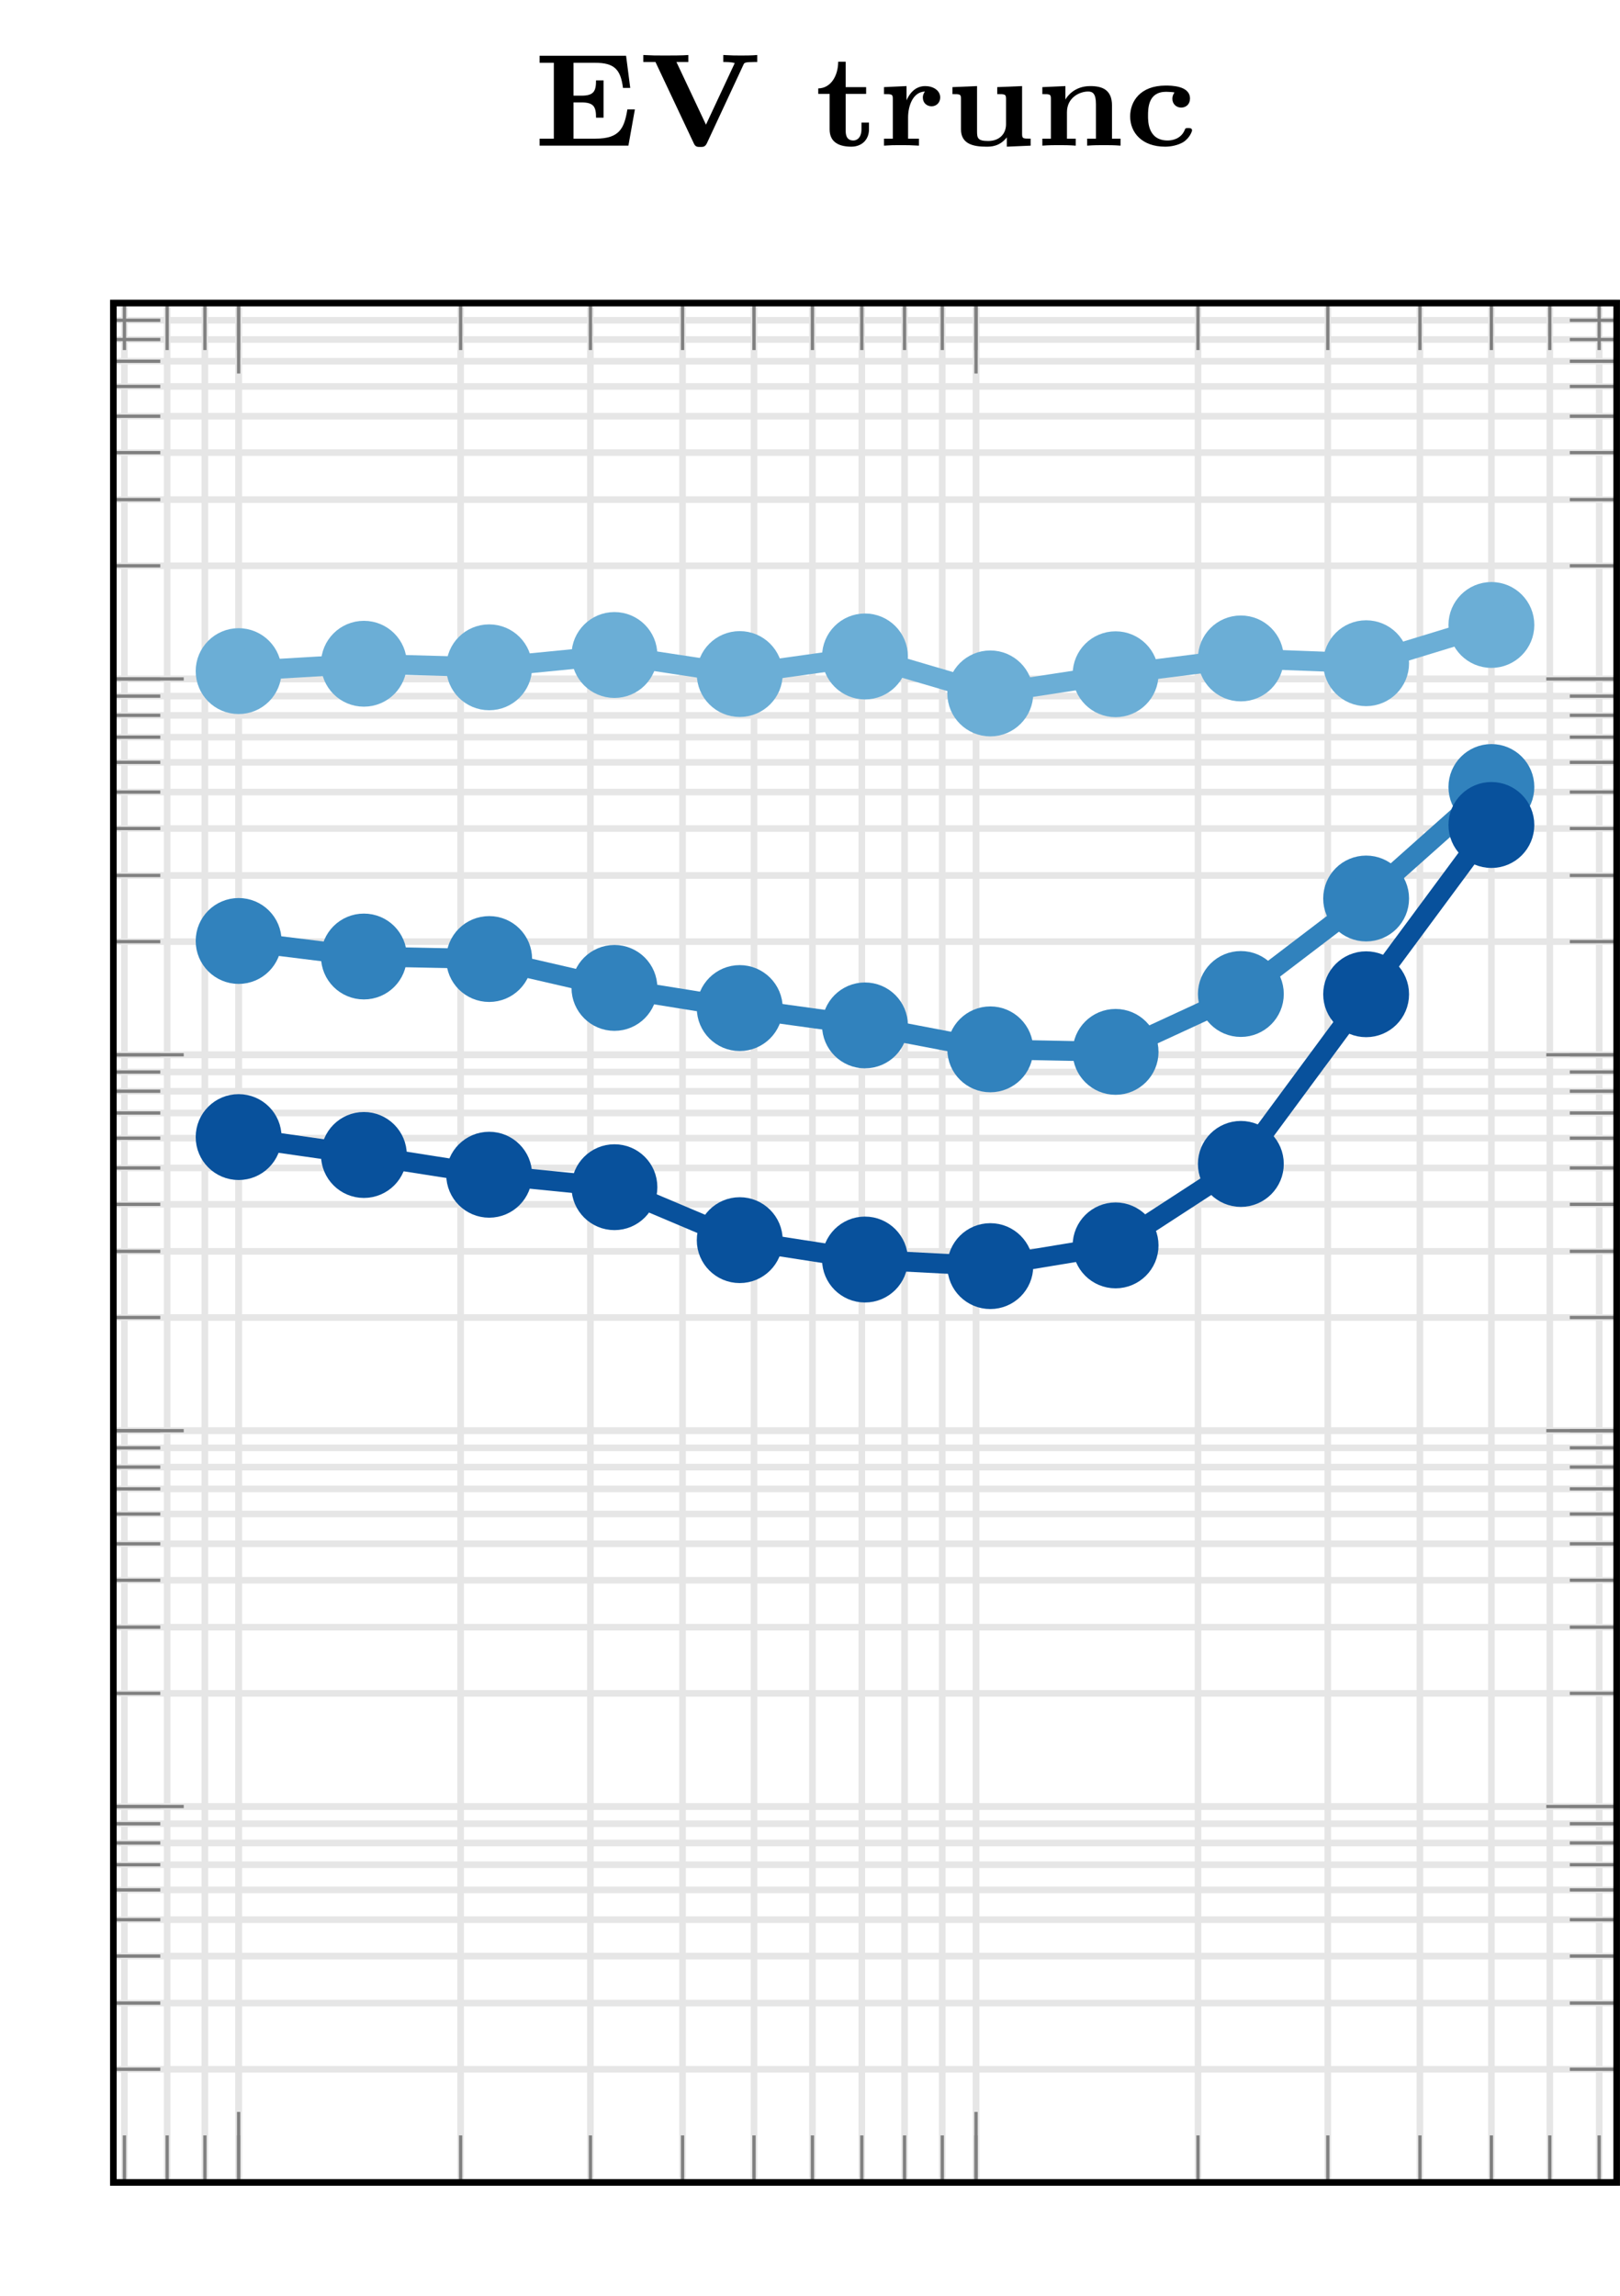 <?xml version="1.0" encoding="UTF-8"?>
<svg xmlns="http://www.w3.org/2000/svg" xmlns:xlink="http://www.w3.org/1999/xlink" width="97.748pt" height="138.513pt" viewBox="0 0 97.748 138.513" version="1.1">
<defs>
<g>
<symbol overflow="visible" id="glyph0-0">
<path style="stroke:none;" d=""/>
</symbol>
<symbol overflow="visible" id="glyph0-1">
<path style="stroke:none;" d="M 6.125 -2.188 L 5.672 -2.188 C 5.484 -1.047 5.203 -0.422 3.75 -0.422 L 2.422 -0.422 L 2.422 -2.609 L 2.906 -2.609 C 3.656 -2.609 3.781 -2.328 3.781 -1.688 L 4.234 -1.688 L 4.234 -3.938 L 3.781 -3.938 C 3.781 -3.297 3.656 -3.016 2.906 -3.016 L 2.422 -3.016 L 2.422 -5 L 3.719 -5 C 4.875 -5 5.266 -4.609 5.406 -3.484 L 5.844 -3.484 L 5.594 -5.422 L 0.375 -5.422 L 0.375 -5 L 1.234 -5 L 1.234 -0.422 L 0.375 -0.422 L 0.375 0 L 5.734 0 Z M 6.125 -2.188 "/>
</symbol>
<symbol overflow="visible" id="glyph0-2">
<path style="stroke:none;" d="M 6.281 -4.891 C 6.328 -5 6.359 -5.047 6.938 -5.047 L 7.109 -5.047 L 7.109 -5.469 C 6.797 -5.438 6.359 -5.438 6.141 -5.438 C 5.703 -5.438 5.688 -5.438 5.062 -5.469 L 5.062 -5.047 C 5.266 -5.047 5.531 -5.047 5.75 -4.984 C 5.75 -4.969 5.703 -4.891 5.703 -4.875 L 4.016 -1.266 L 2.234 -5.047 L 2.953 -5.047 L 2.953 -5.469 C 2.656 -5.438 1.875 -5.438 1.547 -5.438 C 0.938 -5.438 0.828 -5.438 0.234 -5.469 L 0.234 -5.047 L 0.969 -5.047 L 3.281 -0.141 C 3.375 0.078 3.5 0.078 3.672 0.078 C 3.844 0.078 3.953 0.078 4.062 -0.125 Z M 6.281 -4.891 "/>
</symbol>
<symbol overflow="visible" id="glyph0-3">
<path style="stroke:none;" d="M 1.844 -3.125 L 3.078 -3.125 L 3.078 -3.531 L 1.844 -3.531 L 1.844 -5.062 L 1.391 -5.062 C 1.391 -4.266 0.984 -3.469 0.188 -3.453 L 0.188 -3.125 L 0.875 -3.125 L 0.875 -0.984 C 0.875 -0.156 1.516 0.062 2.188 0.062 C 2.797 0.062 3.25 -0.344 3.25 -0.984 L 3.25 -1.391 L 2.797 -1.391 L 2.797 -1 C 2.797 -0.453 2.5 -0.312 2.312 -0.312 C 1.844 -0.312 1.844 -0.734 1.844 -0.953 Z M 1.844 -3.125 "/>
</symbol>
<symbol overflow="visible" id="glyph0-4">
<path style="stroke:none;" d="M 1.812 -1.703 C 1.812 -2.328 2.062 -3.234 2.828 -3.266 C 2.828 -3.25 2.703 -3.125 2.703 -2.906 C 2.703 -2.578 2.938 -2.375 3.234 -2.375 C 3.516 -2.375 3.75 -2.594 3.75 -2.906 C 3.75 -3.344 3.312 -3.594 2.844 -3.594 C 2.172 -3.594 1.844 -3.031 1.719 -2.734 L 1.719 -3.594 L 0.359 -3.531 L 0.359 -3.109 C 0.844 -3.109 0.891 -3.109 0.891 -2.812 L 0.891 -0.422 L 0.359 -0.422 L 0.359 0 C 0.828 -0.031 0.906 -0.031 1.391 -0.031 C 1.844 -0.031 1.859 -0.031 2.469 0 L 2.469 -0.422 L 1.812 -0.422 Z M 1.812 -1.703 "/>
</symbol>
<symbol overflow="visible" id="glyph0-5">
<path style="stroke:none;" d="M 3.156 -3.531 L 3.156 -3.109 C 3.625 -3.109 3.688 -3.109 3.688 -2.812 L 3.688 -1.297 C 3.688 -0.688 3.266 -0.281 2.609 -0.281 C 1.969 -0.281 1.938 -0.469 1.938 -0.875 L 1.938 -3.594 L 0.453 -3.531 L 0.453 -3.109 C 0.922 -3.109 0.969 -3.109 0.969 -2.812 L 0.969 -0.984 C 0.969 -0.094 1.719 0.062 2.5 0.062 C 2.766 0.062 3.297 0.062 3.734 -0.5 L 3.734 0.062 L 5.172 0 L 5.172 -0.422 C 4.703 -0.422 4.656 -0.422 4.656 -0.719 L 4.656 -3.594 Z M 3.156 -3.531 "/>
</symbol>
<symbol overflow="visible" id="glyph0-6">
<path style="stroke:none;" d="M 4.656 -2.422 C 4.656 -3.391 4.047 -3.594 3.344 -3.594 C 2.375 -3.594 1.938 -2.953 1.844 -2.781 L 1.844 -3.594 L 0.453 -3.531 L 0.453 -3.109 C 0.922 -3.109 0.969 -3.109 0.969 -2.812 L 0.969 -0.422 L 0.453 -0.422 L 0.453 0 C 0.875 -0.031 1.156 -0.031 1.453 -0.031 C 1.766 -0.031 2.047 -0.031 2.469 0 L 2.469 -0.422 L 1.938 -0.422 L 1.938 -2.016 C 1.938 -2.906 2.703 -3.266 3.219 -3.266 C 3.5 -3.266 3.688 -3.125 3.688 -2.5 L 3.688 -0.422 L 3.156 -0.422 L 3.156 0 C 3.578 -0.031 3.859 -0.031 4.172 -0.031 C 4.484 -0.031 4.75 -0.031 5.172 0 L 5.172 -0.422 L 4.656 -0.422 Z M 4.656 -2.422 "/>
</symbol>
<symbol overflow="visible" id="glyph0-7">
<path style="stroke:none;" d="M 4.062 -0.922 C 4.062 -1.062 3.922 -1.062 3.828 -1.062 C 3.688 -1.062 3.656 -1.062 3.609 -0.922 C 3.375 -0.391 2.844 -0.312 2.594 -0.312 C 1.406 -0.312 1.406 -1.453 1.406 -1.797 C 1.406 -2.281 1.422 -3.25 2.5 -3.25 C 2.547 -3.25 3 -3.234 3 -3.203 C 3 -3.203 2.984 -3.172 2.969 -3.156 C 2.906 -3.062 2.875 -2.938 2.875 -2.828 C 2.875 -2.516 3.109 -2.297 3.406 -2.297 C 3.703 -2.297 3.938 -2.5 3.938 -2.844 C 3.938 -3.625 2.781 -3.625 2.469 -3.625 C 0.938 -3.625 0.328 -2.672 0.328 -1.766 C 0.328 -0.781 1.047 0.062 2.438 0.062 C 2.781 0.062 3.188 -0.016 3.516 -0.203 C 3.938 -0.469 4.062 -0.875 4.062 -0.922 Z M 4.062 -0.922 "/>
</symbol>
</g>
<clipPath id="clip1">
  <path d="M 6 19 L 97.746 19 L 97.746 132 L 6 132 Z M 6 19 "/>
</clipPath>
<clipPath id="clip2">
  <path d="M 6 18 L 97.746 18 L 97.746 132 L 6 132 Z M 6 18 "/>
</clipPath>
<clipPath id="clip3">
  <path d="M 6 19 L 97.746 19 L 97.746 132 L 6 132 Z M 6 19 "/>
</clipPath>
<clipPath id="clip4">
  <path d="M 6 18 L 97.746 18 L 97.746 132 L 6 132 Z M 6 18 "/>
</clipPath>
<clipPath id="clip5">
  <path d="M 6.84 20 L 97.547 20 L 97.547 59 L 6.84 59 Z M 6.84 20 "/>
</clipPath>
<clipPath id="clip6">
  <path d="M 6.84 30 L 97.547 30 L 97.547 81 L 6.84 81 Z M 6.84 30 "/>
</clipPath>
<clipPath id="clip7">
  <path d="M 6.84 32 L 97.547 32 L 97.547 94 L 6.84 94 Z M 6.84 32 "/>
</clipPath>
<clipPath id="clip8">
  <path d="M 71 18 L 97.746 18 L 97.746 57 L 71 57 Z M 71 18 "/>
</clipPath>
<clipPath id="clip9">
  <path d="M 63 21 L 97.746 21 L 97.746 59 L 63 59 Z M 63 21 "/>
</clipPath>
<clipPath id="clip10">
  <path d="M 71 28 L 97.746 28 L 97.746 67 L 71 67 Z M 71 28 "/>
</clipPath>
<clipPath id="clip11">
  <path d="M 63 35 L 97.746 35 L 97.746 74 L 63 74 Z M 63 35 "/>
</clipPath>
<clipPath id="clip12">
  <path d="M 71 30 L 97.746 30 L 97.746 69 L 71 69 Z M 71 30 "/>
</clipPath>
<clipPath id="clip13">
  <path d="M 63 41 L 97.746 41 L 97.746 79 L 63 79 Z M 63 41 "/>
</clipPath>
</defs>
<g id="surface1">
<path style="fill:none;stroke-width:0.399;stroke-linecap:butt;stroke-linejoin:miter;stroke:rgb(89.999%,89.999%,89.999%);stroke-opacity:1;stroke-miterlimit:10;" d="M -95.875 -136.068 L -95.875 -22.677 M -93.297 -136.068 L -93.297 -22.677 M -91.02 -136.068 L -91.02 -22.677 M -88.985 -136.068 L -88.985 -22.677 M -75.59 -136.068 L -75.59 -22.677 M -67.758 -136.068 L -67.758 -22.677 M -62.199 -136.068 L -62.199 -22.677 M -57.887 -136.068 L -57.887 -22.677 M -54.363 -136.068 L -54.363 -22.677 M -51.383 -136.068 L -51.383 -22.677 M -48.805 -136.068 L -48.805 -22.677 M -46.528 -136.068 L -46.528 -22.677 M -44.492 -136.068 L -44.492 -22.677 M -31.098 -136.068 L -31.098 -22.677 M -23.266 -136.068 L -23.266 -22.677 M -17.707 -136.068 L -17.707 -22.677 M -13.395 -136.068 L -13.395 -22.677 M -9.871 -136.068 L -9.871 -22.677 M -6.891 -136.068 L -6.891 -22.677 " transform="matrix(1,0,0,-1,103.383,-4.392)"/>
<path style="fill:none;stroke-width:0.399;stroke-linecap:butt;stroke-linejoin:miter;stroke:rgb(89.999%,89.999%,89.999%);stroke-opacity:1;stroke-miterlimit:10;" d="M -88.985 -136.068 L -88.985 -22.677 M -44.492 -136.068 L -44.492 -22.677 " transform="matrix(1,0,0,-1,103.383,-4.392)"/>
<g clip-path="url(#clip1)" clip-rule="nonzero">
<path style="fill:none;stroke-width:0.399;stroke-linecap:butt;stroke-linejoin:miter;stroke:rgb(89.999%,89.999%,89.999%);stroke-opacity:1;stroke-miterlimit:10;" d="M -96.543 -136.068 L -5.836 -136.068 M -96.543 -129.24 L -5.836 -129.24 M -96.543 -125.247 L -5.836 -125.247 M -96.543 -122.412 L -5.836 -122.412 M -96.543 -120.216 L -5.836 -120.216 M -96.543 -118.419 L -5.836 -118.419 M -96.543 -116.9 L -5.836 -116.9 M -96.543 -115.587 L -5.836 -115.587 M -96.543 -114.427 L -5.836 -114.427 M -96.543 -113.388 L -5.836 -113.388 M -96.543 -106.56 L -5.836 -106.56 M -96.543 -102.568 L -5.836 -102.568 M -96.543 -99.736 L -5.836 -99.736 M -96.543 -97.537 L -5.836 -97.537 M -96.543 -95.74 L -5.836 -95.74 M -96.543 -94.224 L -5.836 -94.224 M -96.543 -92.908 L -5.836 -92.908 M -96.543 -91.747 L -5.836 -91.747 M -96.543 -90.712 L -5.836 -90.712 M -96.543 -83.884 L -5.836 -83.884 M -96.543 -79.892 L -5.836 -79.892 M -96.543 -77.056 L -5.836 -77.056 M -96.543 -74.861 L -5.836 -74.861 M -96.543 -73.064 L -5.836 -73.064 M -96.543 -71.544 L -5.836 -71.544 M -96.543 -70.232 L -5.836 -70.232 M -96.543 -69.072 L -5.836 -69.072 M -96.543 -68.033 L -5.836 -68.033 M -96.543 -61.205 L -5.836 -61.205 M -96.543 -57.212 L -5.836 -57.212 M -96.543 -54.38 L -5.836 -54.38 M -96.543 -52.181 L -5.836 -52.181 M -96.543 -50.388 L -5.836 -50.388 M -96.543 -48.869 L -5.836 -48.869 M -96.543 -47.552 L -5.836 -47.552 M -96.543 -46.392 L -5.836 -46.392 M -96.543 -45.357 L -5.836 -45.357 M -96.543 -38.529 L -5.836 -38.529 M -96.543 -34.537 L -5.836 -34.537 M -96.543 -31.701 L -5.836 -31.701 M -96.543 -29.505 L -5.836 -29.505 M -96.543 -27.708 L -5.836 -27.708 M -96.543 -26.189 L -5.836 -26.189 M -96.543 -24.876 L -5.836 -24.876 M -96.543 -23.716 L -5.836 -23.716 " transform="matrix(1,0,0,-1,103.383,-4.392)"/>
</g>
<g clip-path="url(#clip2)" clip-rule="nonzero">
<path style="fill:none;stroke-width:0.399;stroke-linecap:butt;stroke-linejoin:miter;stroke:rgb(89.999%,89.999%,89.999%);stroke-opacity:1;stroke-miterlimit:10;" d="M -96.543 -136.068 L -5.836 -136.068 M -96.543 -113.388 L -5.836 -113.388 M -96.543 -90.712 L -5.836 -90.712 M -96.543 -68.033 L -5.836 -68.033 M -96.543 -45.357 L -5.836 -45.357 M -96.543 -22.677 L -5.836 -22.677 " transform="matrix(1,0,0,-1,103.383,-4.392)"/>
</g>
<path style="fill:none;stroke-width:0.199;stroke-linecap:butt;stroke-linejoin:miter;stroke:rgb(50%,50%,50%);stroke-opacity:1;stroke-miterlimit:10;" d="M -95.875 -136.068 L -95.875 -133.232 M -93.297 -136.068 L -93.297 -133.232 M -91.02 -136.068 L -91.02 -133.232 M -88.985 -136.068 L -88.985 -133.232 M -75.59 -136.068 L -75.59 -133.232 M -67.758 -136.068 L -67.758 -133.232 M -62.199 -136.068 L -62.199 -133.232 M -57.887 -136.068 L -57.887 -133.232 M -54.363 -136.068 L -54.363 -133.232 M -51.383 -136.068 L -51.383 -133.232 M -48.805 -136.068 L -48.805 -133.232 M -46.528 -136.068 L -46.528 -133.232 M -44.492 -136.068 L -44.492 -133.232 M -31.098 -136.068 L -31.098 -133.232 M -23.266 -136.068 L -23.266 -133.232 M -17.707 -136.068 L -17.707 -133.232 M -13.395 -136.068 L -13.395 -133.232 M -9.871 -136.068 L -9.871 -133.232 M -6.891 -136.068 L -6.891 -133.232 M -95.875 -22.677 L -95.875 -25.513 M -93.297 -22.677 L -93.297 -25.513 M -91.02 -22.677 L -91.02 -25.513 M -88.985 -22.677 L -88.985 -25.513 M -75.59 -22.677 L -75.59 -25.513 M -67.758 -22.677 L -67.758 -25.513 M -62.199 -22.677 L -62.199 -25.513 M -57.887 -22.677 L -57.887 -25.513 M -54.363 -22.677 L -54.363 -25.513 M -51.383 -22.677 L -51.383 -25.513 M -48.805 -22.677 L -48.805 -25.513 M -46.528 -22.677 L -46.528 -25.513 M -44.492 -22.677 L -44.492 -25.513 M -31.098 -22.677 L -31.098 -25.513 M -23.266 -22.677 L -23.266 -25.513 M -17.707 -22.677 L -17.707 -25.513 M -13.395 -22.677 L -13.395 -25.513 M -9.871 -22.677 L -9.871 -25.513 M -6.891 -22.677 L -6.891 -25.513 " transform="matrix(1,0,0,-1,103.383,-4.392)"/>
<path style="fill:none;stroke-width:0.199;stroke-linecap:butt;stroke-linejoin:miter;stroke:rgb(50%,50%,50%);stroke-opacity:1;stroke-miterlimit:10;" d="M -88.985 -136.068 L -88.985 -131.814 M -44.492 -136.068 L -44.492 -131.814 M -88.985 -22.677 L -88.985 -26.927 M -44.492 -22.677 L -44.492 -26.927 " transform="matrix(1,0,0,-1,103.383,-4.392)"/>
<g clip-path="url(#clip3)" clip-rule="nonzero">
<path style="fill:none;stroke-width:0.199;stroke-linecap:butt;stroke-linejoin:miter;stroke:rgb(50%,50%,50%);stroke-opacity:1;stroke-miterlimit:10;" d="M -96.543 -136.068 L -93.711 -136.068 M -96.543 -129.24 L -93.711 -129.24 M -96.543 -125.247 L -93.711 -125.247 M -96.543 -122.412 L -93.711 -122.412 M -96.543 -120.216 L -93.711 -120.216 M -96.543 -118.419 L -93.711 -118.419 M -96.543 -116.9 L -93.711 -116.9 M -96.543 -115.587 L -93.711 -115.587 M -96.543 -114.427 L -93.711 -114.427 M -96.543 -113.388 L -93.711 -113.388 M -96.543 -106.56 L -93.711 -106.56 M -96.543 -102.568 L -93.711 -102.568 M -96.543 -99.736 L -93.711 -99.736 M -96.543 -97.537 L -93.711 -97.537 M -96.543 -95.74 L -93.711 -95.74 M -96.543 -94.224 L -93.711 -94.224 M -96.543 -92.908 L -93.711 -92.908 M -96.543 -91.747 L -93.711 -91.747 M -96.543 -90.712 L -93.711 -90.712 M -96.543 -83.884 L -93.711 -83.884 M -96.543 -79.892 L -93.711 -79.892 M -96.543 -77.056 L -93.711 -77.056 M -96.543 -74.861 L -93.711 -74.861 M -96.543 -73.064 L -93.711 -73.064 M -96.543 -71.544 L -93.711 -71.544 M -96.543 -70.232 L -93.711 -70.232 M -96.543 -69.072 L -93.711 -69.072 M -96.543 -68.033 L -93.711 -68.033 M -96.543 -61.205 L -93.711 -61.205 M -96.543 -57.212 L -93.711 -57.212 M -96.543 -54.38 L -93.711 -54.38 M -96.543 -52.181 L -93.711 -52.181 M -96.543 -50.388 L -93.711 -50.388 M -96.543 -48.869 L -93.711 -48.869 M -96.543 -47.552 L -93.711 -47.552 M -96.543 -46.392 L -93.711 -46.392 M -96.543 -45.357 L -93.711 -45.357 M -96.543 -38.529 L -93.711 -38.529 M -96.543 -34.537 L -93.711 -34.537 M -96.543 -31.701 L -93.711 -31.701 M -96.543 -29.505 L -93.711 -29.505 M -96.543 -27.708 L -93.711 -27.708 M -96.543 -26.189 L -93.711 -26.189 M -96.543 -24.876 L -93.711 -24.876 M -96.543 -23.716 L -93.711 -23.716 M -5.836 -136.068 L -8.664 -136.068 M -5.836 -129.24 L -8.664 -129.24 M -5.836 -125.247 L -8.664 -125.247 M -5.836 -122.412 L -8.664 -122.412 M -5.836 -120.216 L -8.664 -120.216 M -5.836 -118.419 L -8.664 -118.419 M -5.836 -116.9 L -8.664 -116.9 M -5.836 -115.587 L -8.664 -115.587 M -5.836 -114.427 L -8.664 -114.427 M -5.836 -113.388 L -8.664 -113.388 M -5.836 -106.56 L -8.664 -106.56 M -5.836 -102.568 L -8.664 -102.568 M -5.836 -99.736 L -8.664 -99.736 M -5.836 -97.537 L -8.664 -97.537 M -5.836 -95.74 L -8.664 -95.74 M -5.836 -94.224 L -8.664 -94.224 M -5.836 -92.908 L -8.664 -92.908 M -5.836 -91.747 L -8.664 -91.747 M -5.836 -90.712 L -8.664 -90.712 M -5.836 -83.884 L -8.664 -83.884 M -5.836 -79.892 L -8.664 -79.892 M -5.836 -77.056 L -8.664 -77.056 M -5.836 -74.861 L -8.664 -74.861 M -5.836 -73.064 L -8.664 -73.064 M -5.836 -71.544 L -8.664 -71.544 M -5.836 -70.232 L -8.664 -70.232 M -5.836 -69.072 L -8.664 -69.072 M -5.836 -68.033 L -8.664 -68.033 M -5.836 -61.205 L -8.664 -61.205 M -5.836 -57.212 L -8.664 -57.212 M -5.836 -54.38 L -8.664 -54.38 M -5.836 -52.181 L -8.664 -52.181 M -5.836 -50.388 L -8.664 -50.388 M -5.836 -48.869 L -8.664 -48.869 M -5.836 -47.552 L -8.664 -47.552 M -5.836 -46.392 L -8.664 -46.392 M -5.836 -45.357 L -8.664 -45.357 M -5.836 -38.529 L -8.664 -38.529 M -5.836 -34.537 L -8.664 -34.537 M -5.836 -31.701 L -8.664 -31.701 M -5.836 -29.505 L -8.664 -29.505 M -5.836 -27.708 L -8.664 -27.708 M -5.836 -26.189 L -8.664 -26.189 M -5.836 -24.876 L -8.664 -24.876 M -5.836 -23.716 L -8.664 -23.716 " transform="matrix(1,0,0,-1,103.383,-4.392)"/>
</g>
<g clip-path="url(#clip4)" clip-rule="nonzero">
<path style="fill:none;stroke-width:0.199;stroke-linecap:butt;stroke-linejoin:miter;stroke:rgb(50%,50%,50%);stroke-opacity:1;stroke-miterlimit:10;" d="M -96.543 -136.068 L -92.297 -136.068 M -96.543 -113.388 L -92.297 -113.388 M -96.543 -90.712 L -92.297 -90.712 M -96.543 -68.033 L -92.297 -68.033 M -96.543 -45.357 L -92.297 -45.357 M -96.543 -22.677 L -92.297 -22.677 M -5.836 -136.068 L -10.082 -136.068 M -5.836 -113.388 L -10.082 -113.388 M -5.836 -90.712 L -10.082 -90.712 M -5.836 -68.033 L -10.082 -68.033 M -5.836 -45.357 L -10.082 -45.357 M -5.836 -22.677 L -10.082 -22.677 " transform="matrix(1,0,0,-1,103.383,-4.392)"/>
<path style="fill:none;stroke-width:0.399;stroke-linecap:butt;stroke-linejoin:miter;stroke:rgb(0%,0%,0%);stroke-opacity:1;stroke-miterlimit:10;" d="M -96.543 -136.068 L -96.543 -22.677 L -5.836 -22.677 L -5.836 -136.068 Z M -96.543 -136.068 " transform="matrix(1,0,0,-1,103.383,-4.392)"/>
</g>
<g clip-path="url(#clip5)" clip-rule="nonzero">
<path style="fill:none;stroke-width:1.196;stroke-linecap:butt;stroke-linejoin:miter;stroke:rgb(41.962%,68.233%,83.922%);stroke-opacity:1;stroke-miterlimit:10;" d="M -13.395 -42.099 L -20.953 -44.408 L -28.512 -44.119 L -36.071 -45.072 L -43.629 -46.228 L -51.192 -44.001 L -58.75 -45.06 L -66.309 -43.912 L -73.867 -44.654 L -81.426 -44.439 L -88.985 -44.884 " transform="matrix(1,0,0,-1,103.383,-4.392)"/>
</g>
<g clip-path="url(#clip6)" clip-rule="nonzero">
<path style="fill:none;stroke-width:1.196;stroke-linecap:butt;stroke-linejoin:miter;stroke:rgb(19.217%,50.98%,74.117%);stroke-opacity:1;stroke-miterlimit:10;" d="M -13.395 -51.876 L -20.953 -58.603 L -28.512 -64.365 L -36.071 -67.857 L -43.629 -67.704 L -51.192 -66.259 L -58.75 -65.216 L -66.309 -63.997 L -73.867 -62.255 L -81.426 -62.103 L -88.985 -61.165 " transform="matrix(1,0,0,-1,103.383,-4.392)"/>
</g>
<g clip-path="url(#clip7)" clip-rule="nonzero">
<path style="fill:none;stroke-width:1.196;stroke-linecap:butt;stroke-linejoin:miter;stroke:rgb(3.136%,31.766%,61.176%);stroke-opacity:1;stroke-miterlimit:10;" d="M -13.395 -54.165 L -20.953 -64.38 L -28.512 -74.619 L -36.071 -79.533 L -43.629 -80.783 L -51.192 -80.388 L -58.75 -79.216 L -66.309 -76.021 L -73.867 -75.267 L -81.426 -74.079 L -88.985 -72.997 " transform="matrix(1,0,0,-1,103.383,-4.392)"/>
</g>
<path style=" stroke:none;fill-rule:nonzero;fill:rgb(41.962%,68.233%,83.922%);fill-opacity:1;" d="M 91.98 37.707 C 91.98 36.605 91.09 35.715 89.988 35.715 C 88.891 35.715 87.996 36.605 87.996 37.707 C 87.996 38.805 88.891 39.699 89.988 39.699 C 91.09 39.699 91.98 38.805 91.98 37.707 Z M 91.98 37.707 "/>
<g clip-path="url(#clip8)" clip-rule="nonzero">
<path style="fill:none;stroke-width:1.196;stroke-linecap:butt;stroke-linejoin:miter;stroke:rgb(41.962%,68.233%,83.922%);stroke-opacity:1;stroke-miterlimit:10;" d="M -11.403 -42.099 C -11.403 -40.997 -12.293 -40.107 -13.395 -40.107 C -14.492 -40.107 -15.387 -40.997 -15.387 -42.099 C -15.387 -43.197 -14.492 -44.091 -13.395 -44.091 C -12.293 -44.091 -11.403 -43.197 -11.403 -42.099 Z M -11.403 -42.099 " transform="matrix(1,0,0,-1,103.383,-4.392)"/>
</g>
<path style=" stroke:none;fill-rule:nonzero;fill:rgb(41.962%,68.233%,83.922%);fill-opacity:1;" d="M 84.422 40.016 C 84.422 38.914 83.531 38.023 82.43 38.023 C 81.328 38.023 80.438 38.914 80.438 40.016 C 80.438 41.113 81.328 42.008 82.43 42.008 C 83.531 42.008 84.422 41.113 84.422 40.016 Z M 84.422 40.016 "/>
<g clip-path="url(#clip9)" clip-rule="nonzero">
<path style="fill:none;stroke-width:1.196;stroke-linecap:butt;stroke-linejoin:miter;stroke:rgb(41.962%,68.233%,83.922%);stroke-opacity:1;stroke-miterlimit:10;" d="M -18.961 -44.408 C -18.961 -43.306 -19.852 -42.415 -20.953 -42.415 C -22.055 -42.415 -22.945 -43.306 -22.945 -44.408 C -22.945 -45.505 -22.055 -46.4 -20.953 -46.4 C -19.852 -46.4 -18.961 -45.505 -18.961 -44.408 Z M -18.961 -44.408 " transform="matrix(1,0,0,-1,103.383,-4.392)"/>
</g>
<path style="fill-rule:nonzero;fill:rgb(41.962%,68.233%,83.922%);fill-opacity:1;stroke-width:1.196;stroke-linecap:butt;stroke-linejoin:miter;stroke:rgb(41.962%,68.233%,83.922%);stroke-opacity:1;stroke-miterlimit:10;" d="M -26.52 -44.119 C -26.52 -43.017 -27.41 -42.126 -28.512 -42.126 C -29.613 -42.126 -30.504 -43.017 -30.504 -44.119 C -30.504 -45.216 -29.613 -46.111 -28.512 -46.111 C -27.41 -46.111 -26.52 -45.216 -26.52 -44.119 Z M -26.52 -44.119 " transform="matrix(1,0,0,-1,103.383,-4.392)"/>
<path style="fill-rule:nonzero;fill:rgb(41.962%,68.233%,83.922%);fill-opacity:1;stroke-width:1.196;stroke-linecap:butt;stroke-linejoin:miter;stroke:rgb(41.962%,68.233%,83.922%);stroke-opacity:1;stroke-miterlimit:10;" d="M -34.078 -45.072 C -34.078 -43.97 -34.973 -43.08 -36.071 -43.08 C -37.172 -43.08 -38.063 -43.97 -38.063 -45.072 C -38.063 -46.173 -37.172 -47.064 -36.071 -47.064 C -34.973 -47.064 -34.078 -46.173 -34.078 -45.072 Z M -34.078 -45.072 " transform="matrix(1,0,0,-1,103.383,-4.392)"/>
<path style="fill-rule:nonzero;fill:rgb(41.962%,68.233%,83.922%);fill-opacity:1;stroke-width:1.196;stroke-linecap:butt;stroke-linejoin:miter;stroke:rgb(41.962%,68.233%,83.922%);stroke-opacity:1;stroke-miterlimit:10;" d="M -41.637 -46.228 C -41.637 -45.13 -42.531 -44.236 -43.629 -44.236 C -44.731 -44.236 -45.625 -45.13 -45.625 -46.228 C -45.625 -47.33 -44.731 -48.224 -43.629 -48.224 C -42.531 -48.224 -41.637 -47.33 -41.637 -46.228 Z M -41.637 -46.228 " transform="matrix(1,0,0,-1,103.383,-4.392)"/>
<path style="fill-rule:nonzero;fill:rgb(41.962%,68.233%,83.922%);fill-opacity:1;stroke-width:1.196;stroke-linecap:butt;stroke-linejoin:miter;stroke:rgb(41.962%,68.233%,83.922%);stroke-opacity:1;stroke-miterlimit:10;" d="M -49.199 -44.001 C -49.199 -42.9 -50.09 -42.005 -51.192 -42.005 C -52.293 -42.005 -53.184 -42.9 -53.184 -44.001 C -53.184 -45.099 -52.293 -45.994 -51.192 -45.994 C -50.09 -45.994 -49.199 -45.099 -49.199 -44.001 Z M -49.199 -44.001 " transform="matrix(1,0,0,-1,103.383,-4.392)"/>
<path style="fill-rule:nonzero;fill:rgb(41.962%,68.233%,83.922%);fill-opacity:1;stroke-width:1.196;stroke-linecap:butt;stroke-linejoin:miter;stroke:rgb(41.962%,68.233%,83.922%);stroke-opacity:1;stroke-miterlimit:10;" d="M -56.754 -45.06 C -56.754 -43.958 -57.649 -43.068 -58.75 -43.068 C -59.848 -43.068 -60.742 -43.958 -60.742 -45.06 C -60.742 -46.162 -59.848 -47.052 -58.75 -47.052 C -57.649 -47.052 -56.754 -46.162 -56.754 -45.06 Z M -56.754 -45.06 " transform="matrix(1,0,0,-1,103.383,-4.392)"/>
<path style="fill-rule:nonzero;fill:rgb(41.962%,68.233%,83.922%);fill-opacity:1;stroke-width:1.196;stroke-linecap:butt;stroke-linejoin:miter;stroke:rgb(41.962%,68.233%,83.922%);stroke-opacity:1;stroke-miterlimit:10;" d="M -64.317 -43.912 C -64.317 -42.81 -65.207 -41.919 -66.309 -41.919 C -67.406 -41.919 -68.301 -42.81 -68.301 -43.912 C -68.301 -45.013 -67.406 -45.904 -66.309 -45.904 C -65.207 -45.904 -64.317 -45.013 -64.317 -43.912 Z M -64.317 -43.912 " transform="matrix(1,0,0,-1,103.383,-4.392)"/>
<path style="fill-rule:nonzero;fill:rgb(41.962%,68.233%,83.922%);fill-opacity:1;stroke-width:1.196;stroke-linecap:butt;stroke-linejoin:miter;stroke:rgb(41.962%,68.233%,83.922%);stroke-opacity:1;stroke-miterlimit:10;" d="M -71.875 -44.654 C -71.875 -43.552 -72.766 -42.662 -73.867 -42.662 C -74.969 -42.662 -75.86 -43.552 -75.86 -44.654 C -75.86 -45.755 -74.969 -46.646 -73.867 -46.646 C -72.766 -46.646 -71.875 -45.755 -71.875 -44.654 Z M -71.875 -44.654 " transform="matrix(1,0,0,-1,103.383,-4.392)"/>
<path style="fill-rule:nonzero;fill:rgb(41.962%,68.233%,83.922%);fill-opacity:1;stroke-width:1.196;stroke-linecap:butt;stroke-linejoin:miter;stroke:rgb(41.962%,68.233%,83.922%);stroke-opacity:1;stroke-miterlimit:10;" d="M -79.434 -44.439 C -79.434 -43.337 -80.324 -42.447 -81.426 -42.447 C -82.528 -42.447 -83.418 -43.337 -83.418 -44.439 C -83.418 -45.54 -82.528 -46.431 -81.426 -46.431 C -80.324 -46.431 -79.434 -45.54 -79.434 -44.439 Z M -79.434 -44.439 " transform="matrix(1,0,0,-1,103.383,-4.392)"/>
<path style="fill-rule:nonzero;fill:rgb(41.962%,68.233%,83.922%);fill-opacity:1;stroke-width:1.196;stroke-linecap:butt;stroke-linejoin:miter;stroke:rgb(41.962%,68.233%,83.922%);stroke-opacity:1;stroke-miterlimit:10;" d="M -86.992 -44.884 C -86.992 -43.787 -87.883 -42.892 -88.985 -42.892 C -90.086 -42.892 -90.977 -43.787 -90.977 -44.884 C -90.977 -45.986 -90.086 -46.876 -88.985 -46.876 C -87.883 -46.876 -86.992 -45.986 -86.992 -44.884 Z M -86.992 -44.884 " transform="matrix(1,0,0,-1,103.383,-4.392)"/>
<path style=" stroke:none;fill-rule:nonzero;fill:rgb(19.217%,50.98%,74.117%);fill-opacity:1;" d="M 91.98 47.484 C 91.98 46.383 91.09 45.492 89.988 45.492 C 88.891 45.492 87.996 46.383 87.996 47.484 C 87.996 48.586 88.891 49.477 89.988 49.477 C 91.09 49.477 91.98 48.586 91.98 47.484 Z M 91.98 47.484 "/>
<g clip-path="url(#clip10)" clip-rule="nonzero">
<path style="fill:none;stroke-width:1.196;stroke-linecap:butt;stroke-linejoin:miter;stroke:rgb(19.217%,50.98%,74.117%);stroke-opacity:1;stroke-miterlimit:10;" d="M -11.403 -51.876 C -11.403 -50.775 -12.293 -49.884 -13.395 -49.884 C -14.492 -49.884 -15.387 -50.775 -15.387 -51.876 C -15.387 -52.978 -14.492 -53.869 -13.395 -53.869 C -12.293 -53.869 -11.403 -52.978 -11.403 -51.876 Z M -11.403 -51.876 " transform="matrix(1,0,0,-1,103.383,-4.392)"/>
</g>
<path style=" stroke:none;fill-rule:nonzero;fill:rgb(19.217%,50.98%,74.117%);fill-opacity:1;" d="M 84.422 54.211 C 84.422 53.109 83.531 52.219 82.43 52.219 C 81.328 52.219 80.438 53.109 80.438 54.211 C 80.438 55.312 81.328 56.203 82.43 56.203 C 83.531 56.203 84.422 55.312 84.422 54.211 Z M 84.422 54.211 "/>
<g clip-path="url(#clip11)" clip-rule="nonzero">
<path style="fill:none;stroke-width:1.196;stroke-linecap:butt;stroke-linejoin:miter;stroke:rgb(19.217%,50.98%,74.117%);stroke-opacity:1;stroke-miterlimit:10;" d="M -18.961 -58.603 C -18.961 -57.501 -19.852 -56.611 -20.953 -56.611 C -22.055 -56.611 -22.945 -57.501 -22.945 -58.603 C -22.945 -59.705 -22.055 -60.595 -20.953 -60.595 C -19.852 -60.595 -18.961 -59.705 -18.961 -58.603 Z M -18.961 -58.603 " transform="matrix(1,0,0,-1,103.383,-4.392)"/>
</g>
<path style="fill-rule:nonzero;fill:rgb(19.217%,50.98%,74.117%);fill-opacity:1;stroke-width:1.196;stroke-linecap:butt;stroke-linejoin:miter;stroke:rgb(19.217%,50.98%,74.117%);stroke-opacity:1;stroke-miterlimit:10;" d="M -26.52 -64.365 C -26.52 -63.267 -27.41 -62.372 -28.512 -62.372 C -29.613 -62.372 -30.504 -63.267 -30.504 -64.365 C -30.504 -65.466 -29.613 -66.357 -28.512 -66.357 C -27.41 -66.357 -26.52 -65.466 -26.52 -64.365 Z M -26.52 -64.365 " transform="matrix(1,0,0,-1,103.383,-4.392)"/>
<path style="fill-rule:nonzero;fill:rgb(19.217%,50.98%,74.117%);fill-opacity:1;stroke-width:1.196;stroke-linecap:butt;stroke-linejoin:miter;stroke:rgb(19.217%,50.98%,74.117%);stroke-opacity:1;stroke-miterlimit:10;" d="M -34.078 -67.857 C -34.078 -66.755 -34.973 -65.865 -36.071 -65.865 C -37.172 -65.865 -38.063 -66.755 -38.063 -67.857 C -38.063 -68.954 -37.172 -69.849 -36.071 -69.849 C -34.973 -69.849 -34.078 -68.954 -34.078 -67.857 Z M -34.078 -67.857 " transform="matrix(1,0,0,-1,103.383,-4.392)"/>
<path style="fill-rule:nonzero;fill:rgb(19.217%,50.98%,74.117%);fill-opacity:1;stroke-width:1.196;stroke-linecap:butt;stroke-linejoin:miter;stroke:rgb(19.217%,50.98%,74.117%);stroke-opacity:1;stroke-miterlimit:10;" d="M -41.637 -67.704 C -41.637 -66.607 -42.531 -65.712 -43.629 -65.712 C -44.731 -65.712 -45.625 -66.607 -45.625 -67.704 C -45.625 -68.806 -44.731 -69.697 -43.629 -69.697 C -42.531 -69.697 -41.637 -68.806 -41.637 -67.704 Z M -41.637 -67.704 " transform="matrix(1,0,0,-1,103.383,-4.392)"/>
<path style="fill-rule:nonzero;fill:rgb(19.217%,50.98%,74.117%);fill-opacity:1;stroke-width:1.196;stroke-linecap:butt;stroke-linejoin:miter;stroke:rgb(19.217%,50.98%,74.117%);stroke-opacity:1;stroke-miterlimit:10;" d="M -49.199 -66.259 C -49.199 -65.158 -50.09 -64.267 -51.192 -64.267 C -52.293 -64.267 -53.184 -65.158 -53.184 -66.259 C -53.184 -67.361 -52.293 -68.251 -51.192 -68.251 C -50.09 -68.251 -49.199 -67.361 -49.199 -66.259 Z M -49.199 -66.259 " transform="matrix(1,0,0,-1,103.383,-4.392)"/>
<path style="fill-rule:nonzero;fill:rgb(19.217%,50.98%,74.117%);fill-opacity:1;stroke-width:1.196;stroke-linecap:butt;stroke-linejoin:miter;stroke:rgb(19.217%,50.98%,74.117%);stroke-opacity:1;stroke-miterlimit:10;" d="M -56.754 -65.216 C -56.754 -64.115 -57.649 -63.22 -58.75 -63.22 C -59.848 -63.22 -60.742 -64.115 -60.742 -65.216 C -60.742 -66.314 -59.848 -67.208 -58.75 -67.208 C -57.649 -67.208 -56.754 -66.314 -56.754 -65.216 Z M -56.754 -65.216 " transform="matrix(1,0,0,-1,103.383,-4.392)"/>
<path style="fill-rule:nonzero;fill:rgb(19.217%,50.98%,74.117%);fill-opacity:1;stroke-width:1.196;stroke-linecap:butt;stroke-linejoin:miter;stroke:rgb(19.217%,50.98%,74.117%);stroke-opacity:1;stroke-miterlimit:10;" d="M -64.317 -63.997 C -64.317 -62.896 -65.207 -62.005 -66.309 -62.005 C -67.406 -62.005 -68.301 -62.896 -68.301 -63.997 C -68.301 -65.095 -67.406 -65.99 -66.309 -65.99 C -65.207 -65.99 -64.317 -65.095 -64.317 -63.997 Z M -64.317 -63.997 " transform="matrix(1,0,0,-1,103.383,-4.392)"/>
<path style="fill-rule:nonzero;fill:rgb(19.217%,50.98%,74.117%);fill-opacity:1;stroke-width:1.196;stroke-linecap:butt;stroke-linejoin:miter;stroke:rgb(19.217%,50.98%,74.117%);stroke-opacity:1;stroke-miterlimit:10;" d="M -71.875 -62.255 C -71.875 -61.154 -72.766 -60.263 -73.867 -60.263 C -74.969 -60.263 -75.86 -61.154 -75.86 -62.255 C -75.86 -63.357 -74.969 -64.247 -73.867 -64.247 C -72.766 -64.247 -71.875 -63.357 -71.875 -62.255 Z M -71.875 -62.255 " transform="matrix(1,0,0,-1,103.383,-4.392)"/>
<path style="fill-rule:nonzero;fill:rgb(19.217%,50.98%,74.117%);fill-opacity:1;stroke-width:1.196;stroke-linecap:butt;stroke-linejoin:miter;stroke:rgb(19.217%,50.98%,74.117%);stroke-opacity:1;stroke-miterlimit:10;" d="M -79.434 -62.103 C -79.434 -61.001 -80.324 -60.111 -81.426 -60.111 C -82.528 -60.111 -83.418 -61.001 -83.418 -62.103 C -83.418 -63.205 -82.528 -64.095 -81.426 -64.095 C -80.324 -64.095 -79.434 -63.205 -79.434 -62.103 Z M -79.434 -62.103 " transform="matrix(1,0,0,-1,103.383,-4.392)"/>
<path style="fill-rule:nonzero;fill:rgb(19.217%,50.98%,74.117%);fill-opacity:1;stroke-width:1.196;stroke-linecap:butt;stroke-linejoin:miter;stroke:rgb(19.217%,50.98%,74.117%);stroke-opacity:1;stroke-miterlimit:10;" d="M -86.992 -61.165 C -86.992 -60.064 -87.883 -59.173 -88.985 -59.173 C -90.086 -59.173 -90.977 -60.064 -90.977 -61.165 C -90.977 -62.263 -90.086 -63.158 -88.985 -63.158 C -87.883 -63.158 -86.992 -62.263 -86.992 -61.165 Z M -86.992 -61.165 " transform="matrix(1,0,0,-1,103.383,-4.392)"/>
<path style=" stroke:none;fill-rule:nonzero;fill:rgb(3.136%,31.766%,61.176%);fill-opacity:1;" d="M 91.98 49.773 C 91.98 48.676 91.09 47.781 89.988 47.781 C 88.891 47.781 87.996 48.676 87.996 49.773 C 87.996 50.875 88.891 51.77 89.988 51.77 C 91.09 51.77 91.98 50.875 91.98 49.773 Z M 91.98 49.773 "/>
<g clip-path="url(#clip12)" clip-rule="nonzero">
<path style="fill:none;stroke-width:1.196;stroke-linecap:butt;stroke-linejoin:miter;stroke:rgb(3.136%,31.766%,61.176%);stroke-opacity:1;stroke-miterlimit:10;" d="M -11.403 -54.165 C -11.403 -53.068 -12.293 -52.173 -13.395 -52.173 C -14.492 -52.173 -15.387 -53.068 -15.387 -54.165 C -15.387 -55.267 -14.492 -56.162 -13.395 -56.162 C -12.293 -56.162 -11.403 -55.267 -11.403 -54.165 Z M -11.403 -54.165 " transform="matrix(1,0,0,-1,103.383,-4.392)"/>
</g>
<path style=" stroke:none;fill-rule:nonzero;fill:rgb(3.136%,31.766%,61.176%);fill-opacity:1;" d="M 84.422 59.988 C 84.422 58.887 83.531 57.996 82.43 57.996 C 81.328 57.996 80.438 58.887 80.438 59.988 C 80.438 61.09 81.328 61.98 82.43 61.98 C 83.531 61.98 84.422 61.09 84.422 59.988 Z M 84.422 59.988 "/>
<g clip-path="url(#clip13)" clip-rule="nonzero">
<path style="fill:none;stroke-width:1.196;stroke-linecap:butt;stroke-linejoin:miter;stroke:rgb(3.136%,31.766%,61.176%);stroke-opacity:1;stroke-miterlimit:10;" d="M -18.961 -64.38 C -18.961 -63.279 -19.852 -62.388 -20.953 -62.388 C -22.055 -62.388 -22.945 -63.279 -22.945 -64.38 C -22.945 -65.482 -22.055 -66.372 -20.953 -66.372 C -19.852 -66.372 -18.961 -65.482 -18.961 -64.38 Z M -18.961 -64.38 " transform="matrix(1,0,0,-1,103.383,-4.392)"/>
</g>
<path style="fill-rule:nonzero;fill:rgb(3.136%,31.766%,61.176%);fill-opacity:1;stroke-width:1.196;stroke-linecap:butt;stroke-linejoin:miter;stroke:rgb(3.136%,31.766%,61.176%);stroke-opacity:1;stroke-miterlimit:10;" d="M -26.52 -74.619 C -26.52 -73.517 -27.41 -72.622 -28.512 -72.622 C -29.613 -72.622 -30.504 -73.517 -30.504 -74.619 C -30.504 -75.716 -29.613 -76.611 -28.512 -76.611 C -27.41 -76.611 -26.52 -75.716 -26.52 -74.619 Z M -26.52 -74.619 " transform="matrix(1,0,0,-1,103.383,-4.392)"/>
<path style="fill-rule:nonzero;fill:rgb(3.136%,31.766%,61.176%);fill-opacity:1;stroke-width:1.196;stroke-linecap:butt;stroke-linejoin:miter;stroke:rgb(3.136%,31.766%,61.176%);stroke-opacity:1;stroke-miterlimit:10;" d="M -34.078 -79.533 C -34.078 -78.435 -34.973 -77.54 -36.071 -77.54 C -37.172 -77.54 -38.063 -78.435 -38.063 -79.533 C -38.063 -80.634 -37.172 -81.525 -36.071 -81.525 C -34.973 -81.525 -34.078 -80.634 -34.078 -79.533 Z M -34.078 -79.533 " transform="matrix(1,0,0,-1,103.383,-4.392)"/>
<path style="fill-rule:nonzero;fill:rgb(3.136%,31.766%,61.176%);fill-opacity:1;stroke-width:1.196;stroke-linecap:butt;stroke-linejoin:miter;stroke:rgb(3.136%,31.766%,61.176%);stroke-opacity:1;stroke-miterlimit:10;" d="M -41.637 -80.783 C -41.637 -79.681 -42.531 -78.79 -43.629 -78.79 C -44.731 -78.79 -45.625 -79.681 -45.625 -80.783 C -45.625 -81.884 -44.731 -82.775 -43.629 -82.775 C -42.531 -82.775 -41.637 -81.884 -41.637 -80.783 Z M -41.637 -80.783 " transform="matrix(1,0,0,-1,103.383,-4.392)"/>
<path style="fill-rule:nonzero;fill:rgb(3.136%,31.766%,61.176%);fill-opacity:1;stroke-width:1.196;stroke-linecap:butt;stroke-linejoin:miter;stroke:rgb(3.136%,31.766%,61.176%);stroke-opacity:1;stroke-miterlimit:10;" d="M -49.199 -80.388 C -49.199 -79.287 -50.09 -78.392 -51.192 -78.392 C -52.293 -78.392 -53.184 -79.287 -53.184 -80.388 C -53.184 -81.486 -52.293 -82.38 -51.192 -82.38 C -50.09 -82.38 -49.199 -81.486 -49.199 -80.388 Z M -49.199 -80.388 " transform="matrix(1,0,0,-1,103.383,-4.392)"/>
<path style="fill-rule:nonzero;fill:rgb(3.136%,31.766%,61.176%);fill-opacity:1;stroke-width:1.196;stroke-linecap:butt;stroke-linejoin:miter;stroke:rgb(3.136%,31.766%,61.176%);stroke-opacity:1;stroke-miterlimit:10;" d="M -56.754 -79.216 C -56.754 -78.119 -57.649 -77.224 -58.75 -77.224 C -59.848 -77.224 -60.742 -78.119 -60.742 -79.216 C -60.742 -80.318 -59.848 -81.208 -58.75 -81.208 C -57.649 -81.208 -56.754 -80.318 -56.754 -79.216 Z M -56.754 -79.216 " transform="matrix(1,0,0,-1,103.383,-4.392)"/>
<path style="fill-rule:nonzero;fill:rgb(3.136%,31.766%,61.176%);fill-opacity:1;stroke-width:1.196;stroke-linecap:butt;stroke-linejoin:miter;stroke:rgb(3.136%,31.766%,61.176%);stroke-opacity:1;stroke-miterlimit:10;" d="M -64.317 -76.021 C -64.317 -74.919 -65.207 -74.029 -66.309 -74.029 C -67.406 -74.029 -68.301 -74.919 -68.301 -76.021 C -68.301 -77.119 -67.406 -78.013 -66.309 -78.013 C -65.207 -78.013 -64.317 -77.119 -64.317 -76.021 Z M -64.317 -76.021 " transform="matrix(1,0,0,-1,103.383,-4.392)"/>
<path style="fill-rule:nonzero;fill:rgb(3.136%,31.766%,61.176%);fill-opacity:1;stroke-width:1.196;stroke-linecap:butt;stroke-linejoin:miter;stroke:rgb(3.136%,31.766%,61.176%);stroke-opacity:1;stroke-miterlimit:10;" d="M -71.875 -75.267 C -71.875 -74.169 -72.766 -73.275 -73.867 -73.275 C -74.969 -73.275 -75.86 -74.169 -75.86 -75.267 C -75.86 -76.369 -74.969 -77.263 -73.867 -77.263 C -72.766 -77.263 -71.875 -76.369 -71.875 -75.267 Z M -71.875 -75.267 " transform="matrix(1,0,0,-1,103.383,-4.392)"/>
<path style="fill-rule:nonzero;fill:rgb(3.136%,31.766%,61.176%);fill-opacity:1;stroke-width:1.196;stroke-linecap:butt;stroke-linejoin:miter;stroke:rgb(3.136%,31.766%,61.176%);stroke-opacity:1;stroke-miterlimit:10;" d="M -79.434 -74.079 C -79.434 -72.978 -80.324 -72.083 -81.426 -72.083 C -82.528 -72.083 -83.418 -72.978 -83.418 -74.079 C -83.418 -75.177 -82.528 -76.072 -81.426 -76.072 C -80.324 -76.072 -79.434 -75.177 -79.434 -74.079 Z M -79.434 -74.079 " transform="matrix(1,0,0,-1,103.383,-4.392)"/>
<path style="fill-rule:nonzero;fill:rgb(3.136%,31.766%,61.176%);fill-opacity:1;stroke-width:1.196;stroke-linecap:butt;stroke-linejoin:miter;stroke:rgb(3.136%,31.766%,61.176%);stroke-opacity:1;stroke-miterlimit:10;" d="M -86.992 -72.997 C -86.992 -71.896 -87.883 -71.005 -88.985 -71.005 C -90.086 -71.005 -90.977 -71.896 -90.977 -72.997 C -90.977 -74.099 -90.086 -74.99 -88.985 -74.99 C -87.883 -74.99 -86.992 -74.099 -86.992 -72.997 Z M -86.992 -72.997 " transform="matrix(1,0,0,-1,103.383,-4.392)"/>
<g style="fill:rgb(0%,0%,0%);fill-opacity:1;">
  <use xlink:href="#glyph0-1" x="32.183" y="8.788"/>
  <use xlink:href="#glyph0-2" x="38.581" y="8.788"/>
</g>
<g style="fill:rgb(0%,0%,0%);fill-opacity:1;">
  <use xlink:href="#glyph0-3" x="49.183" y="8.788"/>
  <use xlink:href="#glyph0-4" x="52.98" y="8.788"/>
  <use xlink:href="#glyph0-5" x="57.015" y="8.788"/>
  <use xlink:href="#glyph0-6" x="62.44" y="8.788"/>
  <use xlink:href="#glyph0-7" x="67.864" y="8.788"/>
</g>
</g>
</svg>
